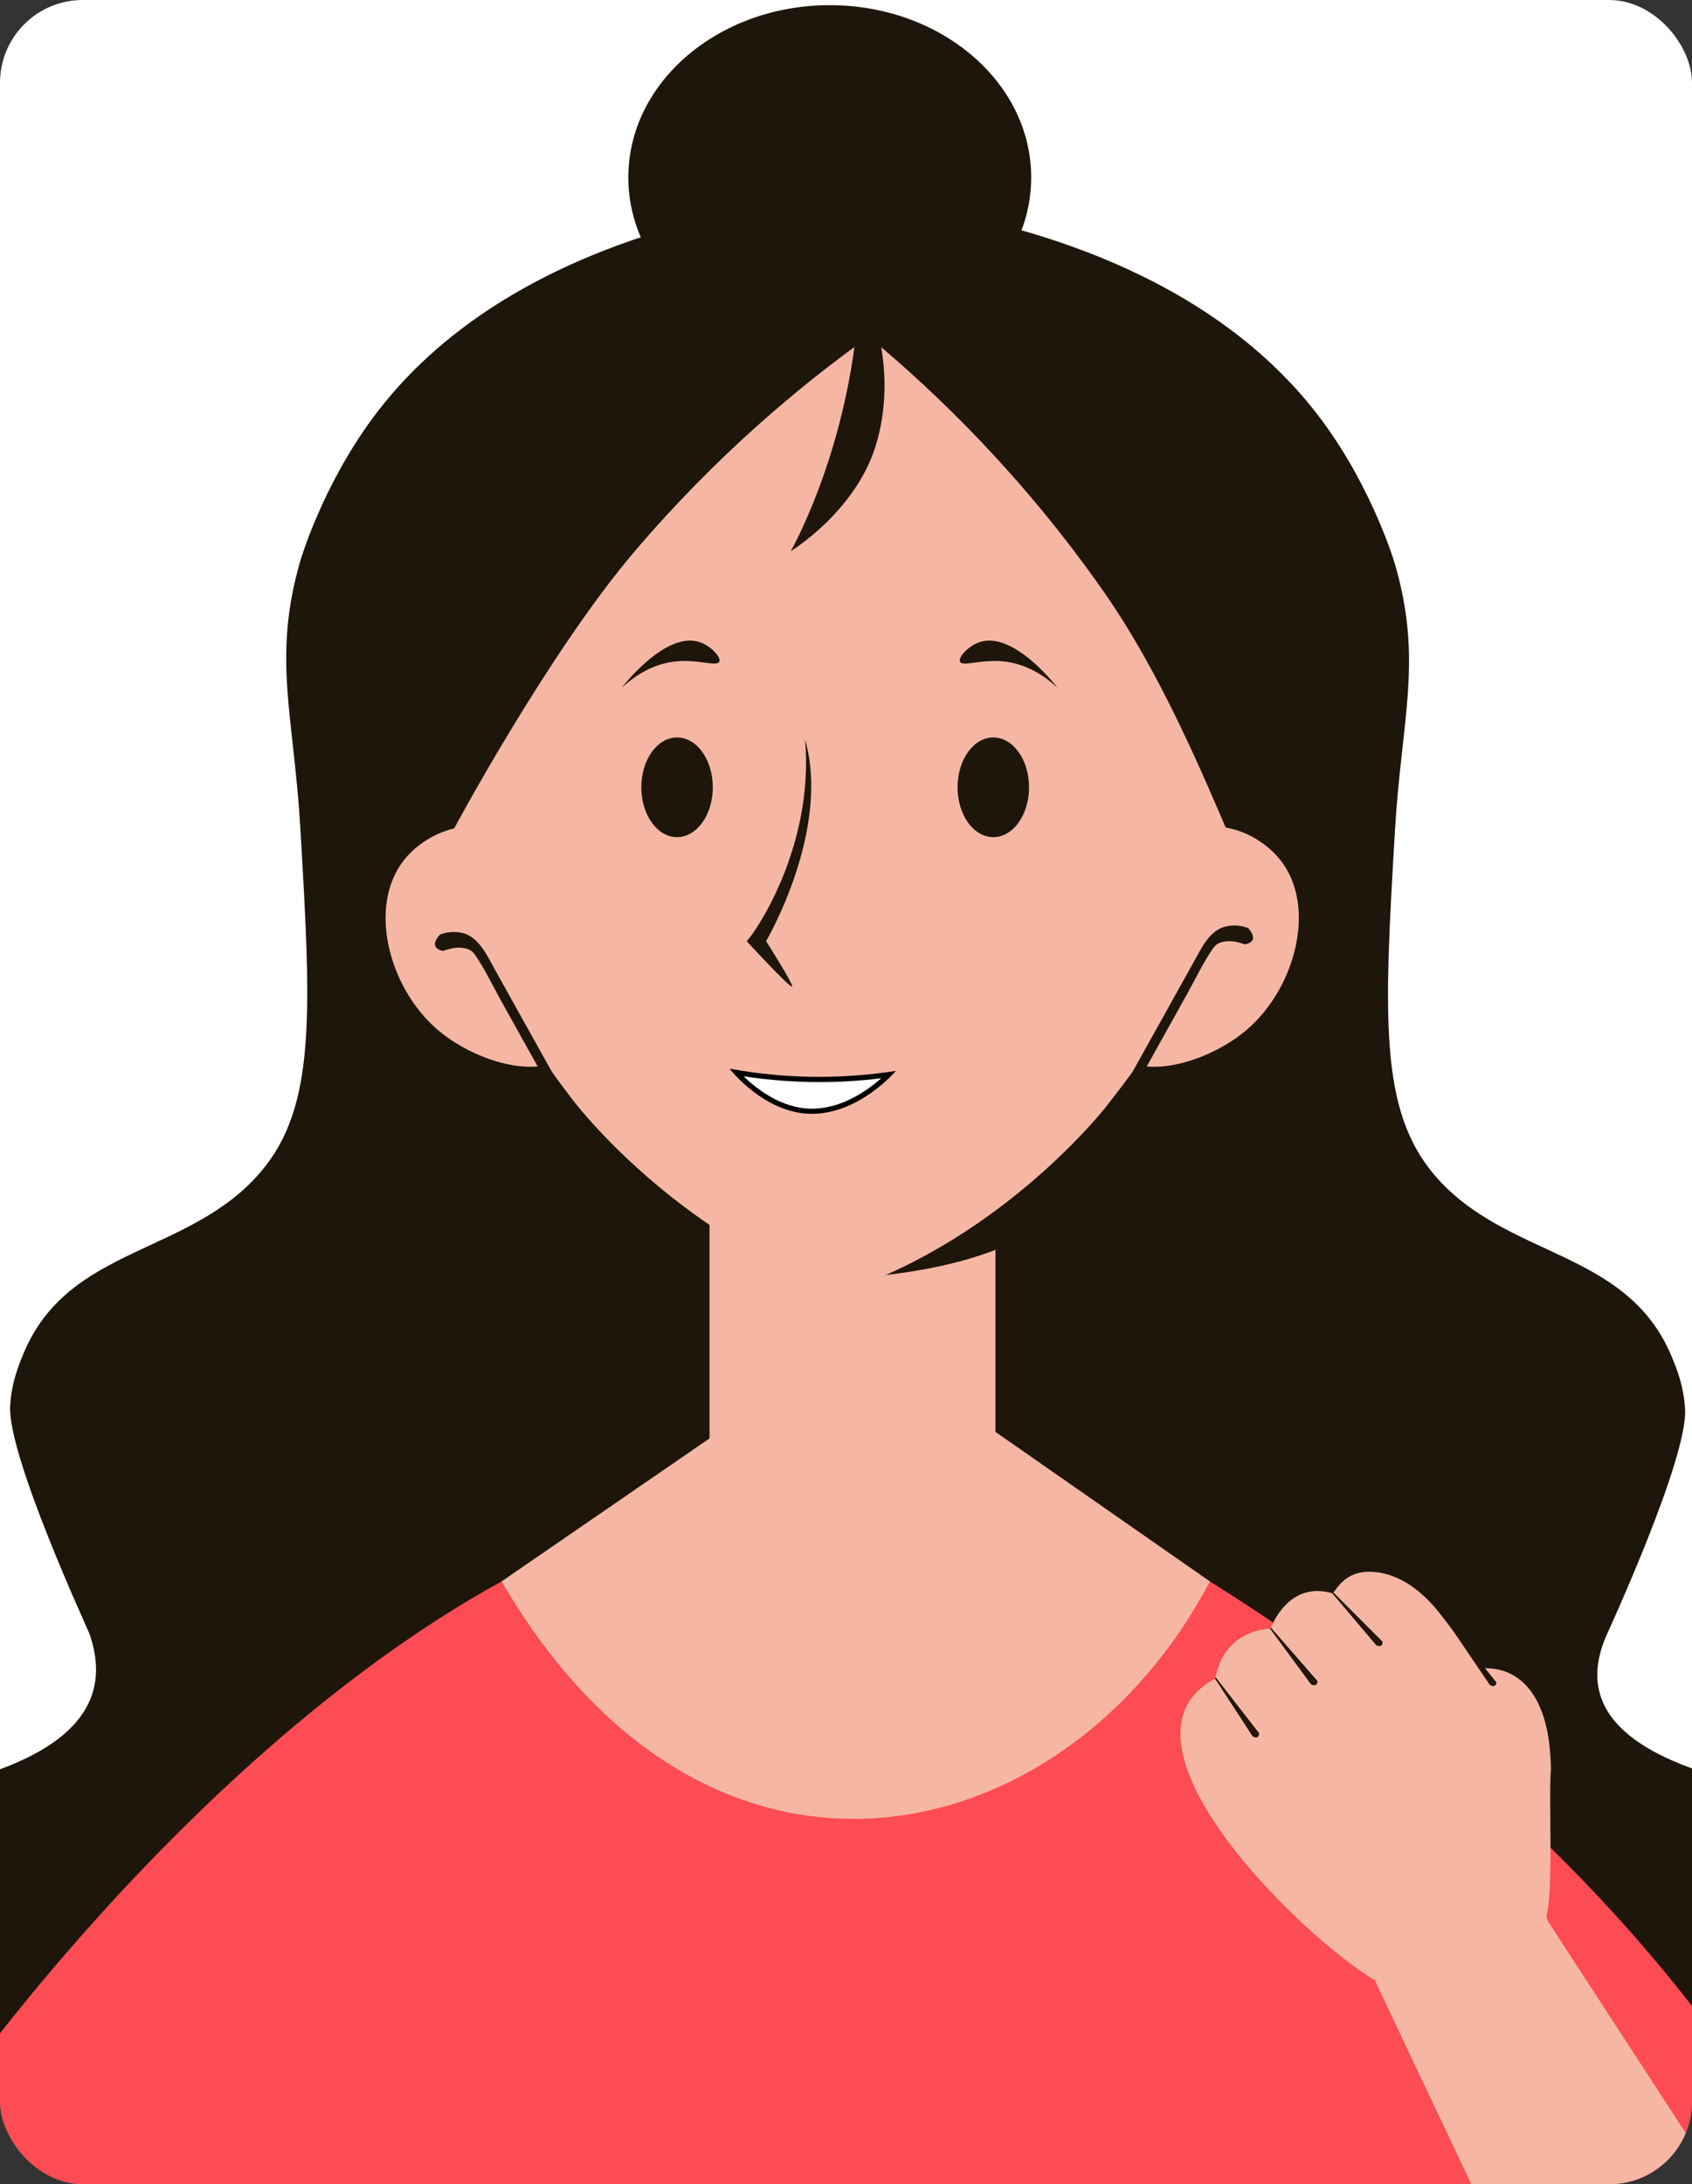 <svg width="327" height="422" viewBox="0 0 327 422" fill="none" xmlns="http://www.w3.org/2000/svg">
<rect x="0" y="0" width="327" height="422" fill="#333333" stroke="none"/>
<g clip-path="url(#clip0_2890_123586)">
<rect width="327" height="422" rx="16" fill="white"/>
<g clip-path="url(#clip1_2890_123586)">
<path d="M199.29 34.279C199.29 52.664 181.859 67.558 160.36 67.558C138.86 67.558 121.43 52.664 121.43 34.279C121.43 15.894 138.86 1 160.36 1C181.859 1 199.29 15.894 199.29 34.279Z" fill="#1E160B"/>
<path d="M379 351.36C368.137 347.919 296.993 347.605 310.367 316.197C310.694 315.431 326.216 281.825 325.663 272.243C325.399 267.747 324.068 264.507 323.114 262.197C314.474 241.237 291.04 243.234 277.239 227.034C266.552 214.488 267.469 196.48 269.591 160.476C270.872 138.8 275.016 127.674 269.591 108.987C269.591 108.987 265.459 94.746 255.576 81.359C234.077 52.25 196.251 42.969 176.56 39.98V38.047H156.166V38.674C138.748 40.759 95.611 48.846 72.051 80.744C62.156 94.131 58.037 108.372 58.037 108.372C52.611 127.059 56.756 138.185 58.037 159.86C60.159 195.865 61.088 213.873 50.389 226.419C36.587 242.619 13.154 240.622 4.514 261.581C3.559 263.892 2.228 267.132 1.964 271.628C1.412 281.21 16.984 314.803 17.26 315.581C28.098 346.349 -32.137 347.303 -43 350.744V424.5C-43 423.244 163.814 428.605 163.814 428.605L163.801 426.093H163.826C163.814 428.127 163.814 429.22 163.814 429.22C163.814 429.22 379 430.476 379 431.732" fill="#1E160B"/>
<path d="M-24.873 429.86C-20.427 417.692 32.894 340.698 96.941 305.535C113.48 299.469 175.793 269.179 233.825 305.535C332.155 367.145 355.965 436.303 351.871 429.86" fill="#FD4C54"/>
<path d="M192.383 276.651L233.825 305.535C206.197 358.279 137.127 374.605 96.941 305.535L137.127 277.907V208.837H192.383V276.651Z" fill="#F5B7A3"/>
<path d="M191.931 235.687C191.843 235.737 191.742 235.774 191.654 235.812V235.825C191.755 235.774 191.843 235.737 191.931 235.687Z" fill="#1E160B"/>
<path d="M194.895 233.953C193.639 223.907 165.434 246.939 165.434 246.939C174.689 246.11 183.693 244.804 192.383 241.488C192.383 240.685 196.151 244 194.895 233.953Z" fill="#1E160B"/>
<path d="M192.621 68.211C184.508 63.678 176.484 61.128 169.363 59.722H156.391C149.27 61.141 141.245 63.678 133.133 68.211C124.656 72.958 81.218 109.917 88.087 162.711C91.239 186.848 103.408 202.91 110.754 212.605C110.754 212.605 130.508 238.663 162.582 249.463C162.72 249.513 162.871 249.513 162.871 249.513C162.871 249.513 163.009 249.513 163.159 249.463C194.128 239.027 213.731 213.861 213.731 213.861C221.743 203.575 234.402 187.313 237.654 162.711C244.649 109.879 201.022 72.921 192.621 68.211Z" fill="#F5B7A3"/>
<path d="M156.92 214.706C149.96 214.706 144.39 209.496 142.29 207.216C147.63 208.106 153.03 208.566 158.36 208.566C162.81 208.566 167.32 208.246 171.78 207.626C169.58 209.806 163.85 214.706 156.92 214.706Z" fill="white"/>
<path d="M143.71 207.946C148.59 208.686 153.51 209.066 158.37 209.066C162.33 209.066 166.33 208.816 170.31 208.326C167.66 210.676 162.71 214.206 156.92 214.206C151.09 214.196 146.25 210.416 143.71 207.946ZM141 206.476C141 206.476 147.71 215.196 156.92 215.196C166.14 215.196 173.14 206.906 173.14 206.906C168.21 207.666 163.29 208.056 158.36 208.056C152.58 208.056 146.79 207.536 141 206.476Z" fill="black"/>
<path d="M238.221 163C254.685 126.581 197.885 34.543 169.352 52.488C129.279 22.098 47.702 129.658 87.775 160.049C87.775 160.049 105.984 126.079 122.686 106.488C138.623 87.789 154.848 74.339 167.896 65.046C181.22 76.098 197.709 92.084 213.105 114.023C224.47 130.211 232.583 149.927 238.221 163Z" fill="#1E160B"/>
<path d="M165.384 65.046C162.471 89.66 152.826 106.488 152.826 106.488C152.826 106.488 165.133 99.004 169.152 86.395C173.786 71.891 168.135 57.399 166.64 57.512C165.962 57.562 165.899 60.689 165.384 65.046Z" fill="#1E160B"/>
<path d="M93.173 159.86C87.459 158.881 81.406 161.983 78.103 166.139C71.033 175.043 75.089 190.678 84.382 198.791C91.603 205.095 104.186 208.749 109.498 203.814C118.264 195.664 108.933 162.548 93.173 159.86Z" fill="#F5B7A3"/>
<path d="M247.427 166.139C244.124 161.983 238.058 158.881 232.357 159.86C216.597 162.56 207.266 195.664 216.032 203.814C221.344 208.749 233.914 205.095 241.148 198.791C250.441 190.678 254.497 175.031 247.427 166.139Z" fill="#F5B7A3"/>
<path d="M85.639 183.721C85.639 183.721 87.51 183.018 88.779 183.093C90.273 183.181 91.102 183.445 91.881 184.587C93.752 187.338 95.221 190.44 96.841 193.353C100.37 199.682 103.899 206.024 107.428 212.353C108.018 213.408 109.651 212.467 109.06 211.399L95.535 187.124C94.078 184.5 92.408 180.782 89.08 180.192C86.669 179.765 85.024 180.581 85.024 180.581C85.024 180.581 82.5 183.093 85.639 183.721Z" fill="#1E160B"/>
<path d="M217.174 210.143L230.699 185.868C232.168 183.244 233.826 179.526 237.166 178.936C239.578 178.509 241.223 179.326 241.223 179.326C241.223 179.326 243.734 181.837 240.595 182.465C240.595 182.465 238.724 181.762 237.455 181.837C235.961 181.925 235.132 182.189 234.353 183.332C232.482 186.094 231.013 189.184 229.393 192.097C225.864 198.426 222.335 204.768 218.806 211.098" fill="#1E160B"/>
<path d="M137.755 152.112C137.755 157.437 134.666 161.744 130.848 161.744C127.031 161.744 123.941 157.437 123.941 152.112C123.941 146.787 127.031 142.48 130.848 142.48C134.666 142.467 137.755 146.787 137.755 152.112Z" fill="#1E160B"/>
<path d="M185.062 152.112C185.062 157.437 188.152 161.744 191.969 161.744C195.787 161.744 198.876 157.437 198.876 152.112C198.876 146.787 195.787 142.48 191.969 142.48C188.152 142.467 185.062 146.787 185.062 152.112Z" fill="#1E160B"/>
<path d="M155.593 142.907C157.414 163.992 145.522 180.807 144.291 181.837C144.291 181.837 152.667 190.904 153.082 190.628C153.484 190.364 148.058 181.837 148.058 181.837C148.058 181.837 160.617 160.488 155.593 142.907Z" fill="#1E160B"/>
<path d="M120.174 132.861C122.447 130.776 125.825 128.39 130.22 127.837C134.779 127.26 138.546 128.892 139.011 127.837C139.388 126.983 137.416 124.811 135.244 124.07C128.751 121.847 120.525 132.396 120.174 132.861Z" fill="#1E160B"/>
<path d="M204.366 132.861C202.093 130.776 198.715 128.39 194.32 127.837C189.761 127.26 185.994 128.892 185.529 127.837C185.152 126.983 187.124 124.811 189.296 124.07C195.789 121.847 204.015 132.396 204.366 132.861Z" fill="#1E160B"/>
<path d="M296.719 367.45L265.844 382.933L290.098 434.144L323.967 446.021L332.363 422.23L296.719 367.45Z" fill="#F5B7A3"/>
<path d="M267.433 383.583C253.375 376.311 212.038 336.396 234.869 324.308C236.624 314.596 245.556 314.668 245.556 314.668C245.556 314.668 248.792 305.249 257.545 307.84C258.489 306.933 260.045 303.14 265.838 303.735C270.577 304.226 274.367 307.232 277.255 310.494C279.133 312.616 286.185 322.409 286.185 322.409C286.185 322.409 299.453 319.942 299.74 341.854C299.255 347.034 300.275 365.451 298.856 370.103C301.395 376.184 267.433 383.583 267.433 383.583Z" fill="#F5B7A3"/>
<path d="M242.446 335.642C242.328 335.6 242.194 335.527 242.057 335.425L234.771 324.247L234.98 324.107L243.352 334.881C243.355 335.175 243.26 335.448 243.035 335.595C242.931 335.665 242.731 335.741 242.446 335.642Z" fill="#231509"/>
<path d="M243.257 334.955L234.885 324.18L242.131 335.318C242.928 335.891 243.227 335.304 243.257 334.955Z" fill="#231509"/>
<path d="M253.674 325.553C253.567 325.516 253.453 325.462 253.335 325.381L245.431 314.638L245.632 314.482L254.603 324.761C254.631 325.063 254.543 325.352 254.318 325.499C254.182 325.585 253.982 325.661 253.674 325.553Z" fill="#231509"/>
<path d="M254.508 324.847L245.525 314.564L253.402 325.271C254.227 325.8 254.495 325.189 254.508 324.847Z" fill="#231509"/>
<path d="M266.232 317.979C266.149 317.95 266.058 317.905 265.968 317.86L257.395 307.734L257.476 307.656L257.561 307.526L257.667 307.643L267.182 317.168C267.221 317.474 267.157 317.771 266.924 317.942C266.803 318.02 266.588 318.104 266.232 317.979Z" fill="#231509"/>
<path d="M267.101 317.246L257.586 307.721C257.586 307.721 257.582 307.733 257.57 307.729L266.025 317.734C266.892 318.224 267.112 317.596 267.101 317.246Z" fill="#231509"/>
<path d="M288.297 325.718C288.167 325.672 288.033 325.598 287.895 325.497L280.627 314.764L280.832 314.636L289.189 325.033C289.197 325.315 289.098 325.559 288.881 325.683C288.761 325.761 288.57 325.813 288.297 325.718Z" fill="#231509"/>
<path d="M289.082 325.114L280.699 314.789L287.974 325.391C288.759 325.959 289.049 325.436 289.082 325.114Z" fill="#231509"/>
</g>
</g>
<defs>
<clipPath id="clip0_2890_123586">
<rect width="327" height="422" rx="16" fill="white"/>
</clipPath>
<clipPath id="clip1_2890_123586">
<rect width="422" height="422" fill="white" transform="translate(-43)"/>
</clipPath>
</defs>
</svg>
